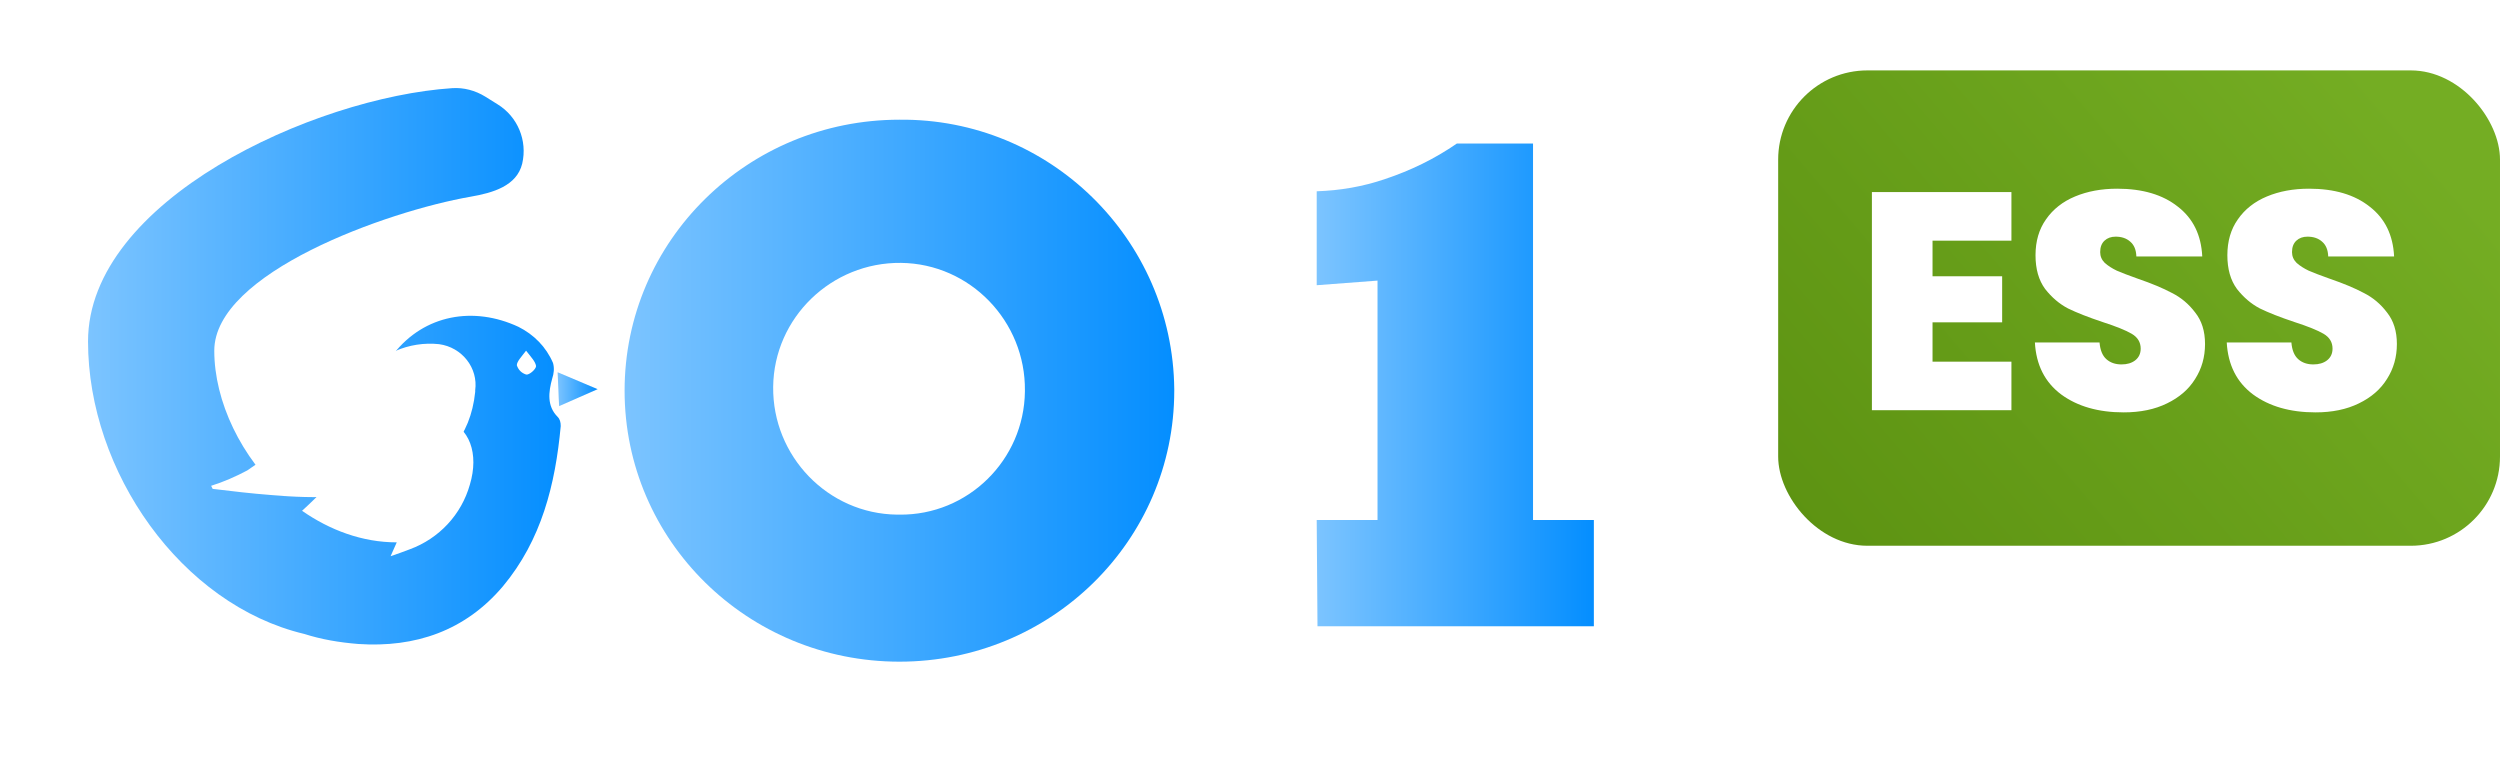 <svg width="142" height="43" viewBox="0 0 142 43" fill="none" xmlns="http://www.w3.org/2000/svg">
<g filter="url(#filter0_d_54_12712)">
<path d="M31.674 19.678C31.062 19.066 31.149 18.279 31.368 17.492C31.455 17.23 31.499 16.923 31.411 16.617C31.018 15.699 30.318 14.999 29.444 14.562C26.907 13.382 24.109 13.863 22.36 16.093C21.398 17.361 20.611 18.672 19.955 20.116C19.08 21.952 17.856 23.351 16.151 24.182C13.702 21.996 12.171 18.804 12.171 15.918C12.171 11.501 21.966 8.003 26.733 7.172C28.001 6.954 29.356 6.56 29.662 5.292C29.968 3.98 29.4 2.625 28.263 1.925L27.563 1.488C26.995 1.138 26.339 0.963 25.683 1.007C17.812 1.531 5 7.391 5 15.393C5 22.783 10.291 30.348 17.287 32.009C18.249 32.316 19.255 32.49 20.348 32.578C23.584 32.797 26.427 31.834 28.569 29.298C30.756 26.675 31.543 23.526 31.849 20.203C31.849 19.984 31.805 19.809 31.674 19.678ZM26.689 23.526C26.208 25.232 24.94 26.587 23.278 27.199C22.928 27.331 22.578 27.462 22.185 27.593L22.535 26.806C20.567 26.806 18.73 26.106 17.156 25.013C17.593 24.619 18.031 24.182 18.468 23.745C19.692 22.652 20.829 21.427 22.185 20.378C23.016 19.678 24.196 19.46 25.246 19.809C26.689 20.247 27.213 21.777 26.689 23.526ZM29.881 17.273C29.619 17.186 29.444 17.011 29.356 16.748C29.356 16.53 29.619 16.267 29.881 15.918C30.187 16.311 30.406 16.53 30.449 16.792C30.449 16.967 30.056 17.317 29.881 17.273Z" fill="url(#paint0_linear_54_12712)"/>
</g>
<g filter="url(#filter1_d_54_12712)">
<path d="M33.946 18.105L31.759 19.067C31.716 18.411 31.716 17.886 31.672 17.143L33.946 18.105Z" fill="url(#paint1_linear_54_12712)"/>
</g>
<path d="M11.992 27.594C12.692 27.375 13.392 27.069 14.047 26.719C15.272 25.888 16.409 25.014 17.502 24.008C19.076 22.565 20.432 20.816 22.443 19.941C23.23 19.591 24.105 19.46 24.936 19.548C26.247 19.723 27.166 20.903 26.991 22.171C26.991 22.171 26.991 22.171 26.991 22.215V22.259C26.728 24.839 25.242 26.413 22.924 27.375C20.475 28.337 17.939 28.337 15.403 28.118C14.266 28.031 13.173 27.9 12.08 27.768L11.992 27.594Z" fill="white"/>
<g filter="url(#filter2_d_54_12712)">
<path d="M74.789 25.537H78.243V11.938L74.789 12.2V6.865C76.101 6.822 77.413 6.603 78.681 6.166C80.124 5.685 81.479 5.029 82.748 4.154H87.076V25.537H90.531V31.571H74.833L74.789 25.537Z" fill="url(#paint2_linear_54_12712)"/>
</g>
<g filter="url(#filter3_d_54_12712)">
<path d="M66.698 18.191C66.698 26.718 59.702 33.583 51.087 33.583C42.473 33.583 35.477 26.718 35.477 18.191C35.477 9.664 42.473 2.799 51.087 2.799C59.614 2.711 66.611 9.576 66.698 18.103C66.698 18.147 66.698 18.147 66.698 18.191ZM58.215 18.191C58.259 14.255 55.11 10.976 51.175 10.932C47.239 10.888 43.96 14.037 43.916 17.972C43.872 21.908 47.021 25.187 50.956 25.231H51.087C54.979 25.275 58.171 22.126 58.215 18.235V18.191Z" fill="url(#paint3_linear_54_12712)"/>
</g>
<rect x="101" y="3.999" width="41" height="27" rx="5.067" fill="url(#paint4_linear_54_12712)"/>
<path d="M109.768 13.67V15.691H113.722V18.309H109.768V20.541H114.249V23.3H106.324V10.911H114.249V13.67H109.768ZM120.625 23.423C119.184 23.423 118.001 23.083 117.075 22.404C116.15 21.712 115.652 20.728 115.582 19.451H119.254C119.29 19.885 119.418 20.201 119.641 20.4C119.864 20.6 120.151 20.699 120.502 20.699C120.818 20.699 121.076 20.623 121.275 20.471C121.486 20.307 121.591 20.084 121.591 19.803C121.591 19.44 121.422 19.159 121.082 18.959C120.742 18.76 120.192 18.538 119.43 18.292C118.622 18.022 117.966 17.765 117.462 17.519C116.97 17.261 116.537 16.892 116.162 16.412C115.799 15.919 115.617 15.281 115.617 14.496C115.617 13.7 115.816 13.02 116.214 12.458C116.613 11.884 117.163 11.45 117.866 11.158C118.569 10.865 119.366 10.718 120.256 10.718C121.697 10.718 122.845 11.058 123.7 11.737C124.567 12.405 125.03 13.348 125.088 14.566H121.345C121.334 14.192 121.217 13.91 120.994 13.723C120.783 13.536 120.508 13.442 120.168 13.442C119.91 13.442 119.7 13.518 119.536 13.67C119.372 13.823 119.29 14.039 119.29 14.32C119.29 14.555 119.377 14.76 119.553 14.935C119.741 15.1 119.969 15.246 120.238 15.375C120.508 15.492 120.906 15.644 121.433 15.832C122.218 16.101 122.863 16.37 123.366 16.64C123.882 16.898 124.321 17.267 124.684 17.747C125.059 18.216 125.246 18.813 125.246 19.539C125.246 20.277 125.059 20.939 124.684 21.525C124.321 22.111 123.788 22.573 123.085 22.913C122.394 23.253 121.574 23.423 120.625 23.423ZM131.522 23.423C130.081 23.423 128.898 23.083 127.972 22.404C127.047 21.712 126.549 20.728 126.479 19.451H130.151C130.186 19.885 130.315 20.201 130.538 20.4C130.76 20.6 131.047 20.699 131.399 20.699C131.715 20.699 131.973 20.623 132.172 20.471C132.383 20.307 132.488 20.084 132.488 19.803C132.488 19.44 132.318 19.159 131.979 18.959C131.639 18.76 131.088 18.538 130.327 18.292C129.519 18.022 128.863 17.765 128.359 17.519C127.867 17.261 127.433 16.892 127.058 16.412C126.695 15.919 126.514 15.281 126.514 14.496C126.514 13.7 126.713 13.02 127.111 12.458C127.509 11.884 128.06 11.45 128.763 11.158C129.466 10.865 130.262 10.718 131.153 10.718C132.594 10.718 133.742 11.058 134.597 11.737C135.464 12.405 135.927 13.348 135.985 14.566H132.242C132.231 14.192 132.113 13.91 131.891 13.723C131.68 13.536 131.405 13.442 131.065 13.442C130.807 13.442 130.596 13.518 130.432 13.67C130.268 13.823 130.186 14.039 130.186 14.32C130.186 14.555 130.274 14.76 130.45 14.935C130.637 15.1 130.866 15.246 131.135 15.375C131.405 15.492 131.803 15.644 132.33 15.832C133.115 16.101 133.759 16.37 134.263 16.64C134.778 16.898 135.218 17.267 135.581 17.747C135.956 18.216 136.143 18.813 136.143 19.539C136.143 20.277 135.956 20.939 135.581 21.525C135.218 22.111 134.685 22.573 133.982 22.913C133.291 23.253 132.471 23.423 131.522 23.423Z" fill="white"/>
<defs>
<filter id="filter0_d_54_12712" x="0.2" y="0.2" width="36.449" height="41.207" filterUnits="userSpaceOnUse" color-interpolation-filters="sRGB">
<feFlood flood-opacity="0" result="BackgroundImageFix"/>
<feColorMatrix in="SourceAlpha" type="matrix" values="0 0 0 0 0 0 0 0 0 0 0 0 0 0 0 0 0 0 127 0" result="hardAlpha"/>
<feOffset dy="4"/>
<feGaussianBlur stdDeviation="2.4"/>
<feComposite in2="hardAlpha" operator="out"/>
<feColorMatrix type="matrix" values="0 0 0 0 0 0 0 0 0 0.494 0 0 0 0 0.898 0 0 0 0.1 0"/>
<feBlend mode="normal" in2="BackgroundImageFix" result="effect1_dropShadow_54_12712"/>
<feBlend mode="normal" in="SourceGraphic" in2="effect1_dropShadow_54_12712" result="shape"/>
</filter>
<filter id="filter1_d_54_12712" x="26.872" y="16.343" width="11.874" height="11.524" filterUnits="userSpaceOnUse" color-interpolation-filters="sRGB">
<feFlood flood-opacity="0" result="BackgroundImageFix"/>
<feColorMatrix in="SourceAlpha" type="matrix" values="0 0 0 0 0 0 0 0 0 0 0 0 0 0 0 0 0 0 127 0" result="hardAlpha"/>
<feOffset dy="4"/>
<feGaussianBlur stdDeviation="2.4"/>
<feComposite in2="hardAlpha" operator="out"/>
<feColorMatrix type="matrix" values="0 0 0 0 0 0 0 0 0 0.494 0 0 0 0 0.898 0 0 0 0.1 0"/>
<feBlend mode="normal" in2="BackgroundImageFix" result="effect1_dropShadow_54_12712"/>
<feBlend mode="normal" in="SourceGraphic" in2="effect1_dropShadow_54_12712" result="shape"/>
</filter>
<filter id="filter2_d_54_12712" x="69.989" y="3.354" width="25.342" height="37.017" filterUnits="userSpaceOnUse" color-interpolation-filters="sRGB">
<feFlood flood-opacity="0" result="BackgroundImageFix"/>
<feColorMatrix in="SourceAlpha" type="matrix" values="0 0 0 0 0 0 0 0 0 0 0 0 0 0 0 0 0 0 127 0" result="hardAlpha"/>
<feOffset dy="4"/>
<feGaussianBlur stdDeviation="2.4"/>
<feComposite in2="hardAlpha" operator="out"/>
<feColorMatrix type="matrix" values="0 0 0 0 0 0 0 0 0 0.494 0 0 0 0 0.898 0 0 0 0.1 0"/>
<feBlend mode="normal" in2="BackgroundImageFix" result="effect1_dropShadow_54_12712"/>
<feBlend mode="normal" in="SourceGraphic" in2="effect1_dropShadow_54_12712" result="shape"/>
</filter>
<filter id="filter3_d_54_12712" x="30.677" y="1.998" width="40.821" height="40.385" filterUnits="userSpaceOnUse" color-interpolation-filters="sRGB">
<feFlood flood-opacity="0" result="BackgroundImageFix"/>
<feColorMatrix in="SourceAlpha" type="matrix" values="0 0 0 0 0 0 0 0 0 0 0 0 0 0 0 0 0 0 127 0" result="hardAlpha"/>
<feOffset dy="4"/>
<feGaussianBlur stdDeviation="2.4"/>
<feComposite in2="hardAlpha" operator="out"/>
<feColorMatrix type="matrix" values="0 0 0 0 0 0 0 0 0 0.494 0 0 0 0 0.898 0 0 0 0.1 0"/>
<feBlend mode="normal" in2="BackgroundImageFix" result="effect1_dropShadow_54_12712"/>
<feBlend mode="normal" in="SourceGraphic" in2="effect1_dropShadow_54_12712" result="shape"/>
</filter>
<linearGradient id="paint0_linear_54_12712" x1="5" y1="16.804" x2="31.849" y2="16.804" gradientUnits="userSpaceOnUse">
<stop stop-color="#7CC4FF"/>
<stop offset="1" stop-color="#048EFF"/>
</linearGradient>
<linearGradient id="paint1_linear_54_12712" x1="31.672" y1="18.105" x2="33.946" y2="18.105" gradientUnits="userSpaceOnUse">
<stop stop-color="#7CC4FF"/>
<stop offset="1" stop-color="#048EFF"/>
</linearGradient>
<linearGradient id="paint2_linear_54_12712" x1="74.789" y1="17.863" x2="90.531" y2="17.863" gradientUnits="userSpaceOnUse">
<stop stop-color="#7CC4FF"/>
<stop offset="1" stop-color="#048EFF"/>
</linearGradient>
<linearGradient id="paint3_linear_54_12712" x1="35.477" y1="18.19" x2="66.698" y2="18.19" gradientUnits="userSpaceOnUse">
<stop stop-color="#7CC4FF"/>
<stop offset="1" stop-color="#048EFF"/>
</linearGradient>
<linearGradient id="paint4_linear_54_12712" x1="139.889" y1="10.601" x2="108.592" y2="37.298" gradientUnits="userSpaceOnUse">
<stop stop-color="#74AD23"/>
<stop offset="1" stop-color="#5D9312"/>
</linearGradient>
</defs>
</svg>
